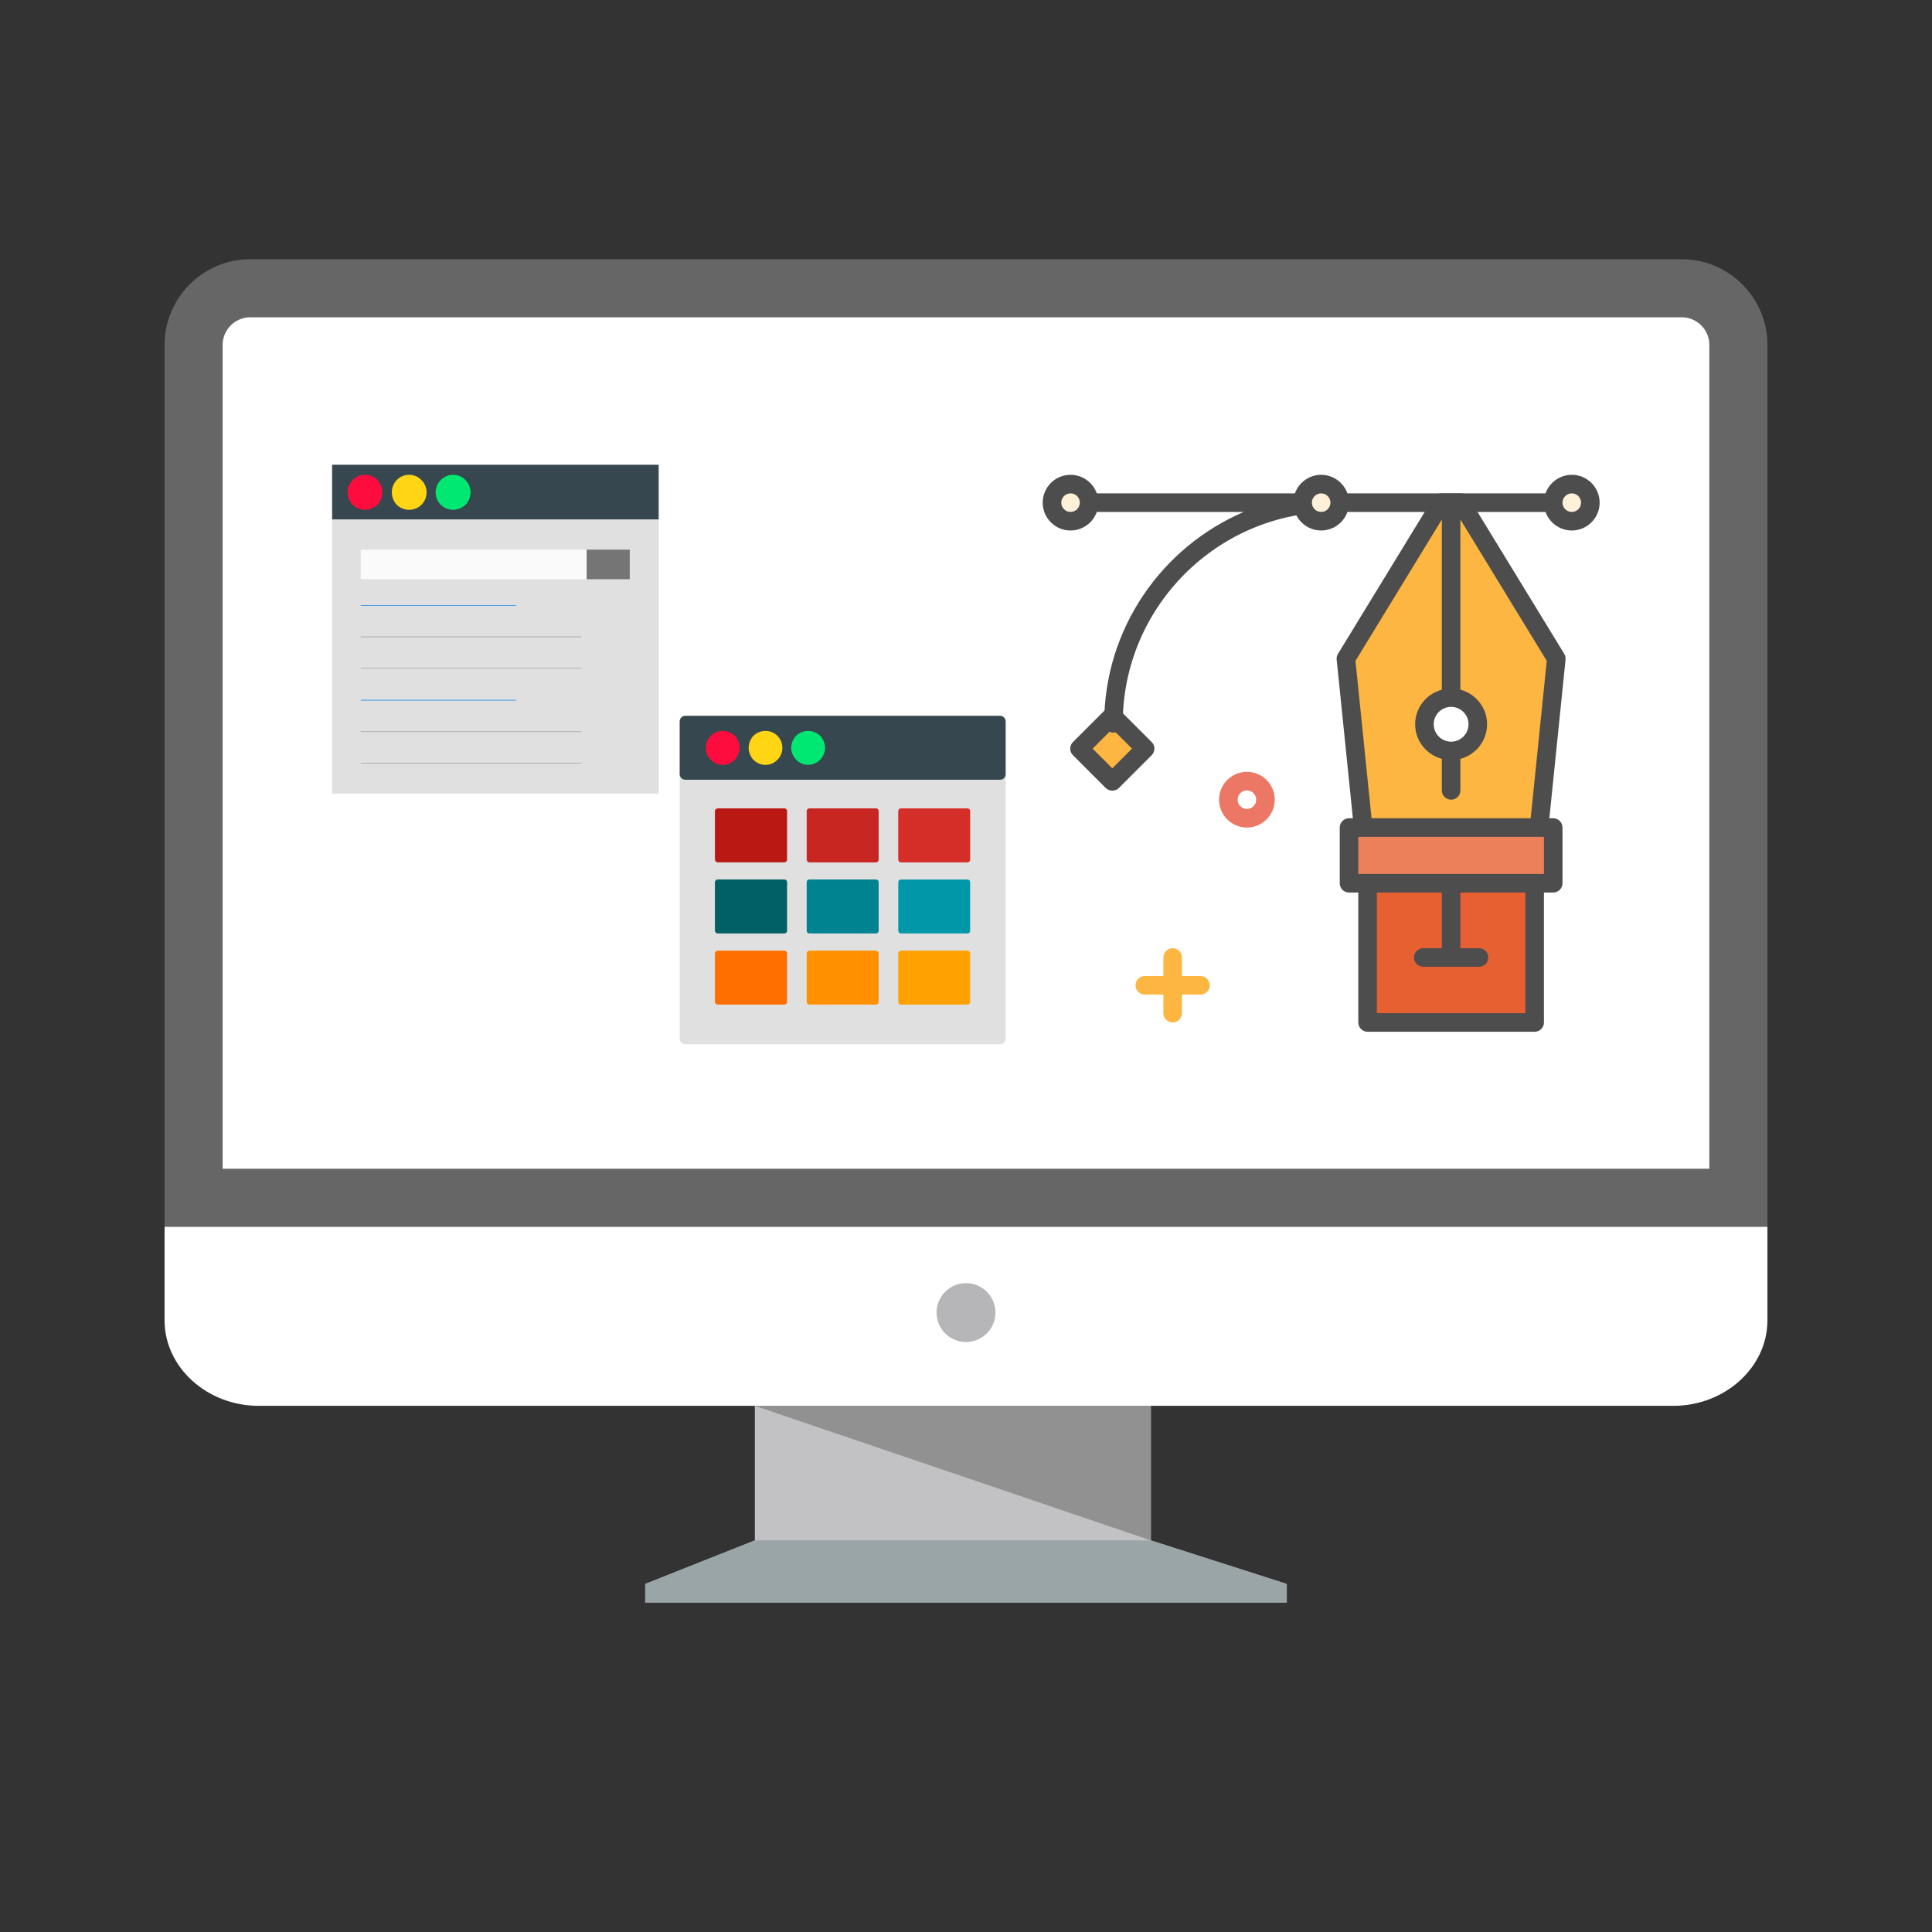 <svg width="512" height="512" viewBox="0 0 512 512" fill="none" xmlns="http://www.w3.org/2000/svg">
<rect x="0" y="0" width="512" height="512" fill="#333333" stroke="none"/>
<path d="M66.276 68.7H445.724C458.191 68.7 468.391 78.9 468.391 91.367V325.111H43.612V91.366C43.612 78.899 53.812 68.699 66.278 68.699H66.276V68.7Z" fill="#666666"/>
<path d="M59 309.719H452.997V91.365C452.997 87.392 449.693 84.088 445.723 84.088H66.276C62.306 84.088 59.003 87.392 59.003 91.365V309.719H59Z" fill="white"/>
<path d="M468.388 325.107V349.896C468.388 362.365 457.146 372.563 443.403 372.563H68.598C54.855 372.563 43.612 362.365 43.612 349.896V325.107H468.39H468.388Z" fill="white"/>
<path d="M256 355.651C260.31 355.651 263.804 352.157 263.804 347.847C263.804 343.537 260.31 340.043 256 340.043C251.69 340.043 248.196 343.537 248.196 347.847C248.196 352.157 251.69 355.651 256 355.651Z" fill="#B6B6B8"/>
<path d="M304.99 408.222L341.029 419.77H170.968L200.046 408.222V372.564H304.988V408.222H304.99Z" fill="#C2C2C4"/>
<path d="M200.048 408.223H304.991L341.03 419.771V424.743H256.002H170.97V419.771L200.048 408.223Z" fill="#9AA5A8"/>
<path d="M200.048 372.564H304.991V408.222L200.048 372.564Z" fill="#919191"/>
<path d="M125.048 123.254H122.28V131.552H125.048V123.254Z" fill="white"/>
<path d="M196.843 150.463H194.075V158.761H196.843V150.463Z" fill="white"/>
<path d="M125.048 227.256H122.28V235.554H125.048V227.256Z" fill="white"/>
<path d="M196.843 254.475H194.075V262.772H196.843V254.475Z" fill="white"/>
<path d="M174.479 123.254H88.084V137.734H174.479V123.254Z" fill="#36474F" stroke="#36474F" stroke-width="0.161" stroke-linecap="round" stroke-linejoin="round"/>
<path d="M174.479 137.736H88.084V210.262H174.479V137.736Z" fill="#E0E0E0" stroke="#E0E0E0" stroke-width="0.161" stroke-linecap="round" stroke-linejoin="round"/>
<path fill-rule="evenodd" clip-rule="evenodd" d="M96.726 127.203C97.584 127.208 98.405 127.554 99.011 128.164C99.617 128.775 99.959 129.601 99.963 130.463C99.966 130.892 99.885 131.317 99.723 131.714C99.562 132.111 99.324 132.472 99.023 132.776C98.722 133.08 98.364 133.32 97.969 133.484C97.575 133.647 97.153 133.73 96.726 133.728C95.869 133.722 95.048 133.375 94.443 132.764C93.838 132.153 93.497 131.326 93.495 130.463C93.509 129.605 93.853 128.785 94.456 128.177C95.059 127.569 95.873 127.22 96.726 127.203V127.203Z" fill="#FF0C3E"/>
<path d="M96.727 125.826C97.34 125.82 97.948 125.938 98.515 126.174C99.081 126.41 99.594 126.76 100.023 127.201C100.866 128.074 101.335 129.244 101.33 130.461C101.337 131.697 100.869 132.889 100.023 133.786C99.133 134.635 97.953 135.105 96.727 135.1C95.52 135.104 94.36 134.632 93.495 133.786C93.055 133.354 92.707 132.836 92.472 132.264C92.236 131.693 92.117 131.08 92.124 130.461C92.119 129.852 92.238 129.249 92.474 128.688C92.71 128.127 93.057 127.621 93.495 127.201C93.911 126.761 94.413 126.412 94.969 126.176C95.525 125.939 96.123 125.82 96.727 125.826V125.826ZM98.033 129.147C97.677 128.818 97.21 128.639 96.727 128.645C96.246 128.651 95.783 128.829 95.42 129.147C95.102 129.51 94.924 129.977 94.921 130.461C94.915 130.948 95.093 131.42 95.42 131.78C95.777 132.115 96.239 132.313 96.727 132.342C97.217 132.327 97.684 132.127 98.033 131.78C98.381 131.429 98.583 130.957 98.597 130.461C98.57 129.969 98.37 129.504 98.033 129.147Z" fill="#FF0C3E"/>
<path fill-rule="evenodd" clip-rule="evenodd" d="M108.441 127.203C109.295 127.219 110.109 127.567 110.712 128.176C111.315 128.784 111.66 129.604 111.672 130.463C111.671 131.326 111.331 132.154 110.725 132.765C110.12 133.377 109.299 133.723 108.441 133.728C108.015 133.73 107.592 133.647 107.198 133.484C106.804 133.32 106.447 133.079 106.146 132.776C105.845 132.472 105.608 132.111 105.447 131.714C105.286 131.317 105.205 130.892 105.209 130.463C105.212 129.601 105.553 128.775 106.158 128.164C106.763 127.554 107.584 127.208 108.441 127.203V127.203Z" fill="#FFD514"/>
<path d="M108.441 125.826C109.045 125.82 109.643 125.939 110.199 126.175C110.755 126.412 111.257 126.761 111.673 127.201C112.11 127.621 112.458 128.127 112.694 128.688C112.93 129.249 113.049 129.852 113.044 130.461C113.05 131.079 112.932 131.693 112.696 132.264C112.46 132.836 112.112 133.354 111.673 133.786C110.808 134.632 109.648 135.104 108.441 135.1C107.215 135.105 106.035 134.634 105.145 133.786C104.301 132.888 103.833 131.697 103.838 130.461C103.835 129.244 104.303 128.075 105.145 127.201C105.574 126.76 106.087 126.411 106.653 126.175C107.22 125.939 107.828 125.82 108.441 125.826ZM109.748 129.147C109.387 128.826 108.922 128.648 108.441 128.645C107.958 128.64 107.491 128.819 107.134 129.147C106.801 129.505 106.603 129.97 106.576 130.461C106.59 130.956 106.79 131.427 107.134 131.78C107.485 132.125 107.951 132.325 108.441 132.342C108.929 132.315 109.391 132.116 109.748 131.78C110.075 131.42 110.253 130.948 110.246 130.461C110.243 129.977 110.066 129.51 109.748 129.147V129.147Z" fill="#FFD514"/>
<path fill-rule="evenodd" clip-rule="evenodd" d="M120.056 127.203C120.913 127.21 121.732 127.556 122.337 128.166C122.942 128.776 123.283 129.602 123.287 130.463C123.291 130.892 123.211 131.317 123.05 131.714C122.889 132.111 122.651 132.472 122.351 132.776C122.05 133.079 121.692 133.32 121.298 133.484C120.904 133.647 120.482 133.73 120.056 133.728C119.634 133.725 119.217 133.637 118.829 133.471C118.44 133.304 118.089 133.062 117.793 132.759C117.498 132.456 117.266 132.097 117.109 131.703C116.952 131.309 116.874 130.888 116.879 130.463C116.88 129.61 117.213 128.791 117.807 128.182C118.401 127.573 119.208 127.221 120.056 127.203V127.203Z" fill="#00E871"/>
<path d="M120.056 125.826C120.668 125.82 121.276 125.938 121.841 126.175C122.407 126.411 122.919 126.76 123.347 127.201C124.209 128.066 124.701 129.236 124.719 130.461C124.703 131.705 124.212 132.896 123.347 133.786C122.459 134.634 121.28 135.105 120.056 135.1C118.847 135.106 117.685 134.634 116.819 133.786C116.38 133.354 116.031 132.836 115.796 132.264C115.56 131.693 115.442 131.08 115.448 130.461C115.443 129.852 115.562 129.249 115.798 128.688C116.034 128.127 116.381 127.621 116.819 127.201C117.236 126.761 117.738 126.411 118.295 126.175C118.852 125.938 119.451 125.82 120.056 125.826V125.826ZM121.357 129.147C121.003 128.819 120.537 128.64 120.056 128.645C119.825 128.642 119.597 128.685 119.383 128.771C119.169 128.857 118.974 128.985 118.809 129.147C118.631 129.316 118.49 129.519 118.394 129.746C118.298 129.972 118.249 130.215 118.25 130.461C118.243 130.708 118.289 130.955 118.385 131.182C118.482 131.41 118.626 131.614 118.809 131.78C119.135 132.125 119.583 132.327 120.056 132.342C120.545 132.326 121.009 132.126 121.357 131.78C121.706 131.429 121.907 130.957 121.921 130.461C121.894 129.969 121.695 129.504 121.357 129.147Z" fill="#00E871"/>
<path d="M155.569 145.762H95.669V153.411H155.569V145.762Z" fill="#FAFAFA" stroke="#FAFAFA" stroke-width="0.161" stroke-linecap="round" stroke-linejoin="round"/>
<path d="M166.829 145.762H155.569V153.411H166.829V145.762Z" fill="#757575" stroke="#757575" stroke-width="0.161" stroke-linecap="round" stroke-linejoin="round"/>
<path d="M95.669 160.488H136.723" stroke="#1086E8" stroke-width="0.161" stroke-linecap="round" stroke-linejoin="round"/>
<path d="M95.669 168.768H154.018" stroke="#9E9E9E" stroke-width="0.161" stroke-linecap="round" stroke-linejoin="round"/>
<path d="M95.669 177.105H154.018" stroke="#9E9E9E" stroke-width="0.161" stroke-linecap="round" stroke-linejoin="round"/>
<path d="M95.669 185.562H136.723" stroke="#1086E8" stroke-width="0.161" stroke-linecap="round" stroke-linejoin="round"/>
<path d="M95.669 193.906H154.018" stroke="#9E9E9E" stroke-width="0.161" stroke-linecap="round" stroke-linejoin="round"/>
<path d="M95.669 202.238H154.018" stroke="#9E9E9E" stroke-width="0.161" stroke-linecap="round" stroke-linejoin="round"/>
<path d="M265.066 205.18H181.573V275.278H265.066V205.18Z" fill="#E0E0E0"/>
<path d="M266.513 205.174V275.273C266.509 275.658 266.355 276.026 266.085 276.299C265.815 276.572 265.449 276.727 265.067 276.732H181.573C181.192 276.721 180.829 276.564 180.559 276.292C180.29 276.021 180.133 275.656 180.122 275.273V205.174C180.133 204.791 180.29 204.426 180.559 204.155C180.829 203.884 181.192 203.726 181.573 203.715H265.067C265.449 203.72 265.815 203.876 266.085 204.148C266.355 204.421 266.509 204.789 266.513 205.174V205.174ZM263.555 273.813V206.634H183.019V273.813H263.555Z" fill="#E0E0E0"/>
<path d="M265.066 191.193H181.573V205.177H265.066V191.193Z" fill="#36474F"/>
<path d="M181.573 189.689H265.067C265.455 189.702 265.822 189.867 266.092 190.148C266.362 190.428 266.513 190.804 266.513 191.194V191.194V205.178C266.509 205.563 266.355 205.931 266.085 206.204C265.815 206.476 265.449 206.632 265.067 206.637H181.573C181.192 206.626 180.829 206.469 180.559 206.197C180.29 205.926 180.133 205.561 180.122 205.178V191.194C180.122 190.803 180.273 190.427 180.544 190.146C180.815 189.865 181.184 189.701 181.573 189.689V189.689ZM263.555 192.669H183.019V203.733H263.555V192.669Z" fill="#36474F"/>
<path fill-rule="evenodd" clip-rule="evenodd" d="M191.528 195.027C191.941 195.025 192.35 195.105 192.732 195.263C193.114 195.421 193.462 195.653 193.753 195.947C194.045 196.241 194.276 196.591 194.433 196.975C194.589 197.36 194.668 197.772 194.664 198.187C194.661 199.023 194.329 199.824 193.742 200.415C193.154 201.007 192.359 201.342 191.528 201.347C190.7 201.332 189.91 200.994 189.325 200.404C188.74 199.815 188.405 199.02 188.391 198.187C188.393 197.351 188.725 196.549 189.312 195.958C189.9 195.366 190.696 195.031 191.528 195.027V195.027Z" fill="#FF0C3E"/>
<path d="M191.527 193.701C192.717 193.697 193.862 194.155 194.724 194.98C195.543 195.849 195.997 197.003 195.991 198.2C195.995 199.379 195.541 200.514 194.724 201.36C194.309 201.789 193.811 202.128 193.262 202.358C192.712 202.588 192.123 202.704 191.527 202.699C190.941 202.705 190.36 202.589 189.82 202.358C189.281 202.128 188.794 201.788 188.391 201.36C187.966 200.953 187.629 200.463 187.4 199.919C187.172 199.375 187.058 198.79 187.064 198.2C187.057 197.601 187.171 197.007 187.399 196.453C187.627 195.9 187.964 195.399 188.391 194.98C189.228 194.156 190.355 193.696 191.527 193.701V193.701ZM192.794 196.921C192.455 196.586 192.003 196.391 191.527 196.375C191.054 196.4 190.605 196.593 190.261 196.921C189.937 197.267 189.758 197.725 189.762 198.2C189.768 198.672 189.946 199.125 190.261 199.474C190.608 199.791 191.059 199.969 191.527 199.976C191.998 199.978 192.451 199.799 192.794 199.474C193.12 199.128 193.313 198.676 193.338 198.2C193.322 197.721 193.128 197.264 192.794 196.921Z" fill="#FF0C3E"/>
<path fill-rule="evenodd" clip-rule="evenodd" d="M202.873 195.027C203.704 195.031 204.501 195.366 205.088 195.958C205.676 196.549 206.007 197.351 206.01 198.187C205.996 199.02 205.661 199.815 205.076 200.404C204.491 200.994 203.701 201.332 202.873 201.347C202.042 201.342 201.246 201.007 200.659 200.415C200.071 199.824 199.74 199.023 199.736 198.187C199.733 197.772 199.811 197.36 199.968 196.975C200.124 196.591 200.355 196.241 200.647 195.947C200.939 195.653 201.286 195.421 201.668 195.263C202.05 195.105 202.46 195.025 202.873 195.027V195.027Z" fill="#FFD514"/>
<path d="M202.873 193.701C204.045 193.696 205.172 194.156 206.01 194.98C206.435 195.399 206.772 195.901 207 196.454C207.228 197.007 207.342 197.601 207.336 198.2C207.342 198.79 207.227 199.375 206.998 199.918C206.77 200.462 206.434 200.952 206.01 201.36C205.606 201.788 205.12 202.128 204.58 202.358C204.04 202.589 203.459 202.705 202.873 202.699C202.278 202.705 201.688 202.589 201.138 202.359C200.589 202.129 200.092 201.789 199.676 201.36C198.86 200.514 198.405 199.379 198.41 198.2C198.404 197.003 198.858 195.849 199.676 194.98C200.537 194.154 201.683 193.696 202.873 193.701ZM204.14 196.921C203.796 196.59 203.348 196.391 202.873 196.36C202.397 196.374 201.945 196.57 201.606 196.906C201.271 197.248 201.076 197.705 201.063 198.185C201.088 198.661 201.28 199.113 201.606 199.459C201.948 199.785 202.402 199.965 202.873 199.961C203.342 199.953 203.792 199.775 204.14 199.459C204.453 199.109 204.63 198.656 204.638 198.185C204.639 197.711 204.461 197.253 204.14 196.906V196.921Z" fill="#FFD514"/>
<path fill-rule="evenodd" clip-rule="evenodd" d="M214.149 195.027C214.562 195.025 214.971 195.105 215.353 195.263C215.735 195.421 216.082 195.653 216.374 195.947C216.666 196.241 216.897 196.591 217.053 196.975C217.21 197.36 217.289 197.772 217.285 198.187C217.281 199.023 216.95 199.824 216.363 200.415C215.775 201.007 214.98 201.342 214.149 201.347C213.327 201.329 212.545 200.988 211.97 200.397C211.395 199.807 211.073 199.014 211.072 198.187C211.066 197.776 211.142 197.368 211.294 196.987C211.446 196.605 211.671 196.258 211.957 195.964C212.243 195.671 212.584 195.437 212.96 195.276C213.336 195.115 213.74 195.031 214.149 195.027V195.027Z" fill="#00E871"/>
<path d="M214.149 193.701C215.333 193.695 216.474 194.147 217.335 194.965C218.173 195.827 218.65 196.98 218.667 198.185C218.648 199.373 218.171 200.506 217.335 201.345C216.92 201.774 216.423 202.114 215.873 202.344C215.324 202.574 214.734 202.69 214.139 202.684C213.552 202.69 212.971 202.574 212.432 202.343C211.892 202.113 211.405 201.773 211.002 201.345C210.168 200.505 209.692 199.372 209.675 198.185C209.691 196.981 210.166 195.828 211.002 194.965C211.844 194.144 212.975 193.69 214.149 193.701V193.701ZM215.415 196.921C215.251 196.75 215.055 196.613 214.837 196.519C214.619 196.425 214.385 196.376 214.149 196.375C213.691 196.391 213.257 196.587 212.942 196.921C212.765 197.083 212.625 197.281 212.532 197.501C212.438 197.722 212.392 197.961 212.398 198.2C212.398 198.439 212.446 198.675 212.539 198.894C212.633 199.113 212.77 199.31 212.942 199.474C213.099 199.635 213.287 199.762 213.495 199.848C213.702 199.934 213.924 199.978 214.149 199.976C214.383 199.984 214.616 199.943 214.834 199.857C215.051 199.771 215.249 199.64 215.415 199.474C215.588 199.311 215.726 199.114 215.819 198.895C215.913 198.675 215.96 198.439 215.959 198.2C215.966 197.96 215.921 197.722 215.827 197.501C215.733 197.28 215.592 197.082 215.415 196.921Z" fill="#00E871"/>
<path fill-rule="evenodd" clip-rule="evenodd" d="M190.201 214.236H207.86C207.951 214.23 208.043 214.243 208.129 214.274C208.215 214.305 208.295 214.353 208.362 214.415C208.429 214.477 208.484 214.553 208.522 214.636C208.56 214.72 208.581 214.811 208.583 214.903V227.808C208.578 227.998 208.5 228.179 208.365 228.313C208.23 228.447 208.049 228.523 207.86 228.525H190.186C189.998 228.512 189.82 228.431 189.687 228.296C189.554 228.161 189.474 227.982 189.463 227.793V214.903C189.478 214.72 189.561 214.55 189.695 214.427C189.829 214.303 190.004 214.235 190.186 214.236H190.201Z" fill="#B91912"/>
<path fill-rule="evenodd" clip-rule="evenodd" d="M214.453 214.234H232.187C232.362 214.237 232.529 214.308 232.653 214.433C232.777 214.557 232.848 214.725 232.85 214.901V227.807C232.851 227.99 232.783 228.167 232.66 228.303C232.538 228.438 232.369 228.523 232.187 228.539H214.453C214.27 228.524 214.1 228.44 213.976 228.304C213.852 228.169 213.784 227.991 213.785 227.807V214.917C213.787 214.74 213.859 214.571 213.984 214.446C214.108 214.321 214.277 214.251 214.453 214.249V214.234Z" fill="#C82620"/>
<path fill-rule="evenodd" clip-rule="evenodd" d="M238.78 214.237H256.439C256.614 214.238 256.782 214.309 256.906 214.433C257.031 214.558 257.101 214.727 257.102 214.904V227.809C257.104 227.993 257.037 228.17 256.914 228.306C256.791 228.442 256.621 228.526 256.439 228.541H238.78C238.585 228.542 238.397 228.466 238.258 228.329C238.119 228.192 238.039 228.005 238.037 227.809V214.919C238.038 214.824 238.058 214.73 238.097 214.644C238.135 214.557 238.191 214.479 238.261 214.415C238.331 214.351 238.413 214.302 238.502 214.272C238.591 214.241 238.686 214.229 238.78 214.237V214.237Z" fill="#D52D28"/>
<path fill-rule="evenodd" clip-rule="evenodd" d="M190.201 233.081H207.86C207.951 233.076 208.043 233.089 208.129 233.12C208.215 233.151 208.295 233.199 208.362 233.261C208.429 233.323 208.484 233.398 208.522 233.482C208.56 233.566 208.581 233.656 208.583 233.748V246.638C208.587 246.735 208.57 246.831 208.535 246.921C208.5 247.011 208.447 247.092 208.379 247.161C208.311 247.229 208.23 247.282 208.141 247.318C208.052 247.353 207.956 247.369 207.86 247.366H190.186C189.994 247.363 189.811 247.285 189.676 247.148C189.541 247.011 189.464 246.826 189.463 246.633V233.743C189.477 233.561 189.559 233.39 189.693 233.266C189.828 233.142 190.004 233.074 190.186 233.076L190.201 233.081Z" fill="#006065"/>
<path fill-rule="evenodd" clip-rule="evenodd" d="M214.453 233.081H232.187C232.362 233.082 232.53 233.153 232.654 233.278C232.778 233.403 232.849 233.572 232.85 233.748V246.638C232.855 246.73 232.841 246.822 232.81 246.908C232.779 246.995 232.732 247.074 232.67 247.142C232.608 247.21 232.534 247.264 232.451 247.303C232.368 247.341 232.278 247.362 232.187 247.366H214.453C214.361 247.363 214.27 247.342 214.186 247.304C214.102 247.265 214.027 247.21 213.965 247.142C213.902 247.074 213.854 246.993 213.823 246.906C213.792 246.819 213.779 246.726 213.784 246.633V233.743C213.786 233.566 213.857 233.396 213.982 233.271C214.107 233.146 214.276 233.076 214.453 233.076V233.081Z" fill="#008390"/>
<path fill-rule="evenodd" clip-rule="evenodd" d="M238.78 233.085H256.439C256.614 233.086 256.782 233.157 256.906 233.282C257.03 233.407 257.101 233.576 257.102 233.752V246.642C257.107 246.734 257.093 246.826 257.062 246.912C257.031 246.999 256.984 247.078 256.922 247.146C256.86 247.214 256.786 247.268 256.703 247.307C256.62 247.345 256.53 247.366 256.439 247.37H238.78C238.683 247.373 238.587 247.357 238.497 247.321C238.407 247.286 238.325 247.232 238.257 247.163C238.189 247.094 238.135 247.012 238.1 246.922C238.064 246.831 238.048 246.735 238.051 246.637V233.747C238.055 233.655 238.077 233.565 238.116 233.482C238.155 233.399 238.21 233.324 238.278 233.263C238.345 233.201 238.425 233.154 238.511 233.123C238.597 233.093 238.688 233.08 238.78 233.085V233.085Z" fill="#0097A8"/>
<path fill-rule="evenodd" clip-rule="evenodd" d="M190.201 251.936H207.86C208.051 251.937 208.235 252.014 208.37 252.15C208.505 252.286 208.582 252.47 208.583 252.663V265.553C208.581 265.645 208.56 265.736 208.522 265.819C208.484 265.903 208.429 265.978 208.362 266.04C208.295 266.103 208.215 266.151 208.129 266.182C208.043 266.212 207.951 266.225 207.86 266.22H190.186C190.004 266.222 189.828 266.154 189.693 266.03C189.559 265.906 189.477 265.736 189.463 265.553V252.663C189.475 252.474 189.555 252.296 189.688 252.162C189.821 252.028 189.998 251.947 190.186 251.936H190.201Z" fill="#FF6F00"/>
<path fill-rule="evenodd" clip-rule="evenodd" d="M214.453 251.936H232.187C232.368 251.951 232.537 252.034 232.66 252.169C232.783 252.303 232.851 252.48 232.85 252.663V265.553C232.849 265.729 232.779 265.898 232.654 266.023C232.53 266.148 232.362 266.219 232.187 266.22H214.453C214.277 266.22 214.107 266.15 213.982 266.025C213.857 265.9 213.786 265.73 213.785 265.553V252.663C213.784 252.479 213.853 252.302 213.977 252.167C214.101 252.032 214.271 251.949 214.453 251.936V251.936Z" fill="#FF9000"/>
<path fill-rule="evenodd" clip-rule="evenodd" d="M238.78 251.936H256.439C256.621 251.95 256.79 252.032 256.913 252.167C257.037 252.303 257.104 252.48 257.102 252.663V265.553C257.101 265.729 257.031 265.898 256.907 266.023C256.783 266.148 256.615 266.219 256.439 266.22H238.78C238.688 266.225 238.596 266.212 238.51 266.182C238.423 266.151 238.344 266.103 238.276 266.041C238.208 265.979 238.153 265.903 238.115 265.82C238.076 265.736 238.055 265.645 238.052 265.553V252.663C238.054 252.47 238.132 252.286 238.268 252.15C238.404 252.014 238.588 251.937 238.78 251.936V251.936Z" fill="#FFA100"/>
<g clip-path="url(#clip0_633_3107)">
<path d="M387.176 133.208L381.949 133.208L356.683 174.552L361.248 219.305L407.874 219.305L412.439 174.552L387.176 133.208Z" fill="#FCB641"/>
<path d="M357.502 234.062L411.62 234.062L411.62 219.303L357.502 219.303L357.502 234.062Z" fill="#EB805B"/>
<path d="M362.422 270.963L406.7 270.963L406.7 234.064L362.422 234.064L362.422 270.963Z" fill="#E66032"/>
<path d="M384.561 184.879C380.655 184.879 377.489 188.045 377.489 191.951C377.489 195.857 380.655 199.023 384.561 199.023C388.467 199.023 391.634 195.857 391.634 191.951C391.634 188.045 388.467 184.879 384.561 184.879Z" fill="white"/>
<path d="M294.779 189.69L286.082 198.387L294.779 207.084L303.476 198.387L294.779 189.69Z" fill="#FCB641"/>
<path d="M294.774 187.238C295.429 187.238 296.054 187.496 296.514 187.959L305.209 196.657C306.171 197.619 306.171 199.173 305.209 200.135L296.514 208.834C295.591 209.756 293.958 209.756 293.035 208.834L284.339 200.135C283.378 199.173 283.378 197.619 284.339 196.657L293.035 187.959C293.495 187.499 294.12 187.238 294.774 187.238ZM299.992 198.396L294.774 193.179L289.557 198.396L294.774 203.614L299.992 198.396Z" fill="#4D4D4D"/>
<path d="M421.46 133.209C421.46 135.927 419.258 138.129 416.54 138.129C413.822 138.129 411.62 135.927 411.62 133.209C411.62 130.491 413.822 128.289 416.54 128.289C419.258 128.289 421.46 130.491 421.46 133.209Z" fill="#FEF0D9"/>
<path d="M416.54 125.828C420.609 125.828 423.92 129.139 423.92 133.208C423.92 137.277 420.609 140.588 416.54 140.588C412.471 140.588 409.16 137.277 409.16 133.208C409.16 129.139 412.471 125.828 416.54 125.828ZM416.54 135.668C417.898 135.668 419 134.564 419 133.208C419 131.853 417.898 130.748 416.54 130.748C415.182 130.748 414.08 131.853 414.08 133.208C414.08 134.564 415.182 135.668 416.54 135.668Z" fill="#4D4D4D"/>
<path d="M329.604 135.667C307.878 144.997 292.622 166.6 292.622 191.706C292.622 193.064 293.721 194.166 295.082 194.166C296.442 194.166 297.542 193.064 297.542 191.706C297.542 160.805 322.68 135.667 353.579 135.667L411.62 135.667L411.62 130.747L288.625 130.747L288.625 135.667L329.604 135.667Z" fill="#4D4D4D"/>
<path d="M288.625 133.209C288.625 135.927 286.423 138.129 283.705 138.129C280.987 138.129 278.785 135.927 278.785 133.209C278.785 130.491 280.987 128.289 283.705 128.289C286.423 128.289 288.625 130.491 288.625 133.209Z" fill="#FEF0D9"/>
<path d="M283.705 125.828C287.774 125.828 291.085 129.139 291.085 133.208C291.085 137.277 287.774 140.588 283.705 140.588C279.636 140.588 276.325 137.277 276.325 133.208C276.325 129.139 279.636 125.828 283.705 125.828ZM283.705 135.668C285.063 135.668 286.165 134.564 286.165 133.208C286.165 131.853 285.063 130.748 283.705 130.748C282.347 130.748 281.245 131.853 281.245 133.208C281.245 134.564 282.347 135.668 283.705 135.668Z" fill="#4D4D4D"/>
<path d="M355.042 133.209C355.042 135.927 352.841 138.129 350.123 138.129C347.404 138.129 345.203 135.927 345.203 133.209C345.203 130.491 347.404 128.289 350.123 128.289C352.841 128.289 355.042 130.491 355.042 133.209Z" fill="#FEF0D9"/>
<path d="M350.122 125.828C354.191 125.828 357.502 129.139 357.502 133.208C357.502 137.277 354.191 140.588 350.122 140.588C346.054 140.588 342.743 137.277 342.743 133.208C342.743 129.139 346.054 125.828 350.122 125.828ZM350.122 135.668C351.48 135.668 352.582 134.564 352.582 133.208C352.582 131.853 351.48 130.748 350.122 130.748C348.765 130.748 347.663 131.853 347.663 133.208C347.663 134.564 348.765 135.668 350.122 135.668Z" fill="#4D4D4D"/>
<path d="M303.384 263.583L308.304 263.583L308.304 268.503C308.304 269.861 309.404 270.963 310.764 270.963C312.124 270.963 313.224 269.861 313.224 268.503L313.224 263.583L318.144 263.583C319.504 263.583 320.604 262.481 320.604 261.123C320.604 259.765 319.504 258.663 318.144 258.663L313.224 258.663L313.224 253.744C313.224 252.386 312.124 251.284 310.764 251.284C309.404 251.284 308.304 252.386 308.304 253.744L308.304 258.663L303.384 258.663C302.024 258.663 300.924 259.765 300.924 261.123C300.924 262.481 302.024 263.583 303.384 263.583Z" fill="#FCB641"/>
<path d="M330.443 204.545C334.512 204.545 337.823 207.856 337.823 211.925C337.823 215.994 334.512 219.305 330.443 219.305C326.374 219.305 323.063 215.994 323.063 211.925C323.063 207.856 326.374 204.545 330.443 204.545ZM330.443 214.385C331.801 214.385 332.903 213.28 332.903 211.925C332.903 210.57 331.801 209.465 330.443 209.465C329.085 209.465 327.983 210.57 327.983 211.925C327.983 213.28 329.085 214.385 330.443 214.385Z" fill="#ED7765"/>
<path d="M358.525 216.846L357.502 216.846C356.142 216.846 355.042 217.948 355.042 219.306L355.042 234.065C355.042 235.423 356.142 236.525 357.502 236.525L359.962 236.525L359.962 270.964C359.962 272.322 361.062 273.424 362.422 273.424L406.7 273.424C408.061 273.424 409.16 272.322 409.16 270.964L409.16 236.525L411.62 236.525C412.98 236.525 414.08 235.423 414.08 234.065L414.08 219.306C414.08 217.948 412.98 216.846 411.62 216.846L410.597 216.846L414.887 174.804C414.939 174.267 414.82 173.729 414.538 173.271L389.272 131.925C388.827 131.194 388.032 130.749 387.174 130.749L381.946 130.749C381.088 130.749 380.293 131.194 379.845 131.927L354.58 173.273C354.299 173.733 354.179 174.27 354.23 174.806L358.525 216.846ZM404.24 268.504L364.882 268.504L364.882 236.525L382.101 236.525L382.101 251.285L377.181 251.285C375.821 251.285 374.721 252.387 374.721 253.745C374.721 255.102 375.821 256.204 377.181 256.204L391.941 256.204C393.301 256.204 394.401 255.102 394.401 253.745C394.401 252.387 393.301 251.285 391.941 251.285L387.021 251.285L387.021 236.525L404.24 236.525L404.24 268.504ZM409.16 231.605L406.7 231.605L362.422 231.605L359.962 231.605L359.962 221.766L361.249 221.766L407.874 221.766L409.16 221.766L409.16 231.605ZM384.561 196.552C382.018 196.552 379.949 194.483 379.949 191.939C379.949 189.396 382.018 187.327 384.561 187.327C387.105 187.327 389.173 189.396 389.173 191.939C389.173 194.483 387.105 196.552 384.561 196.552ZM382.101 137.674L382.101 182.771C378.042 183.863 375.029 187.541 375.029 191.942C375.029 196.343 378.042 200.018 382.101 201.11L382.101 209.466C382.101 210.824 383.201 211.926 384.561 211.926C385.921 211.926 387.021 210.824 387.021 209.466L387.021 201.11C391.08 200.018 394.093 196.34 394.093 191.939C394.093 187.538 391.08 183.863 387.021 182.771L387.021 137.674L409.908 175.131L405.65 216.846L363.472 216.846L359.217 175.131L382.101 137.674Z" fill="#4D4D4D"/>
</g>
<defs>
<clipPath id="clip0_633_3107">
<rect width="147.595" height="147.595" fill="white" transform="translate(423.92 273.424) rotate(-180)"/>
</clipPath>
</defs>
</svg>
